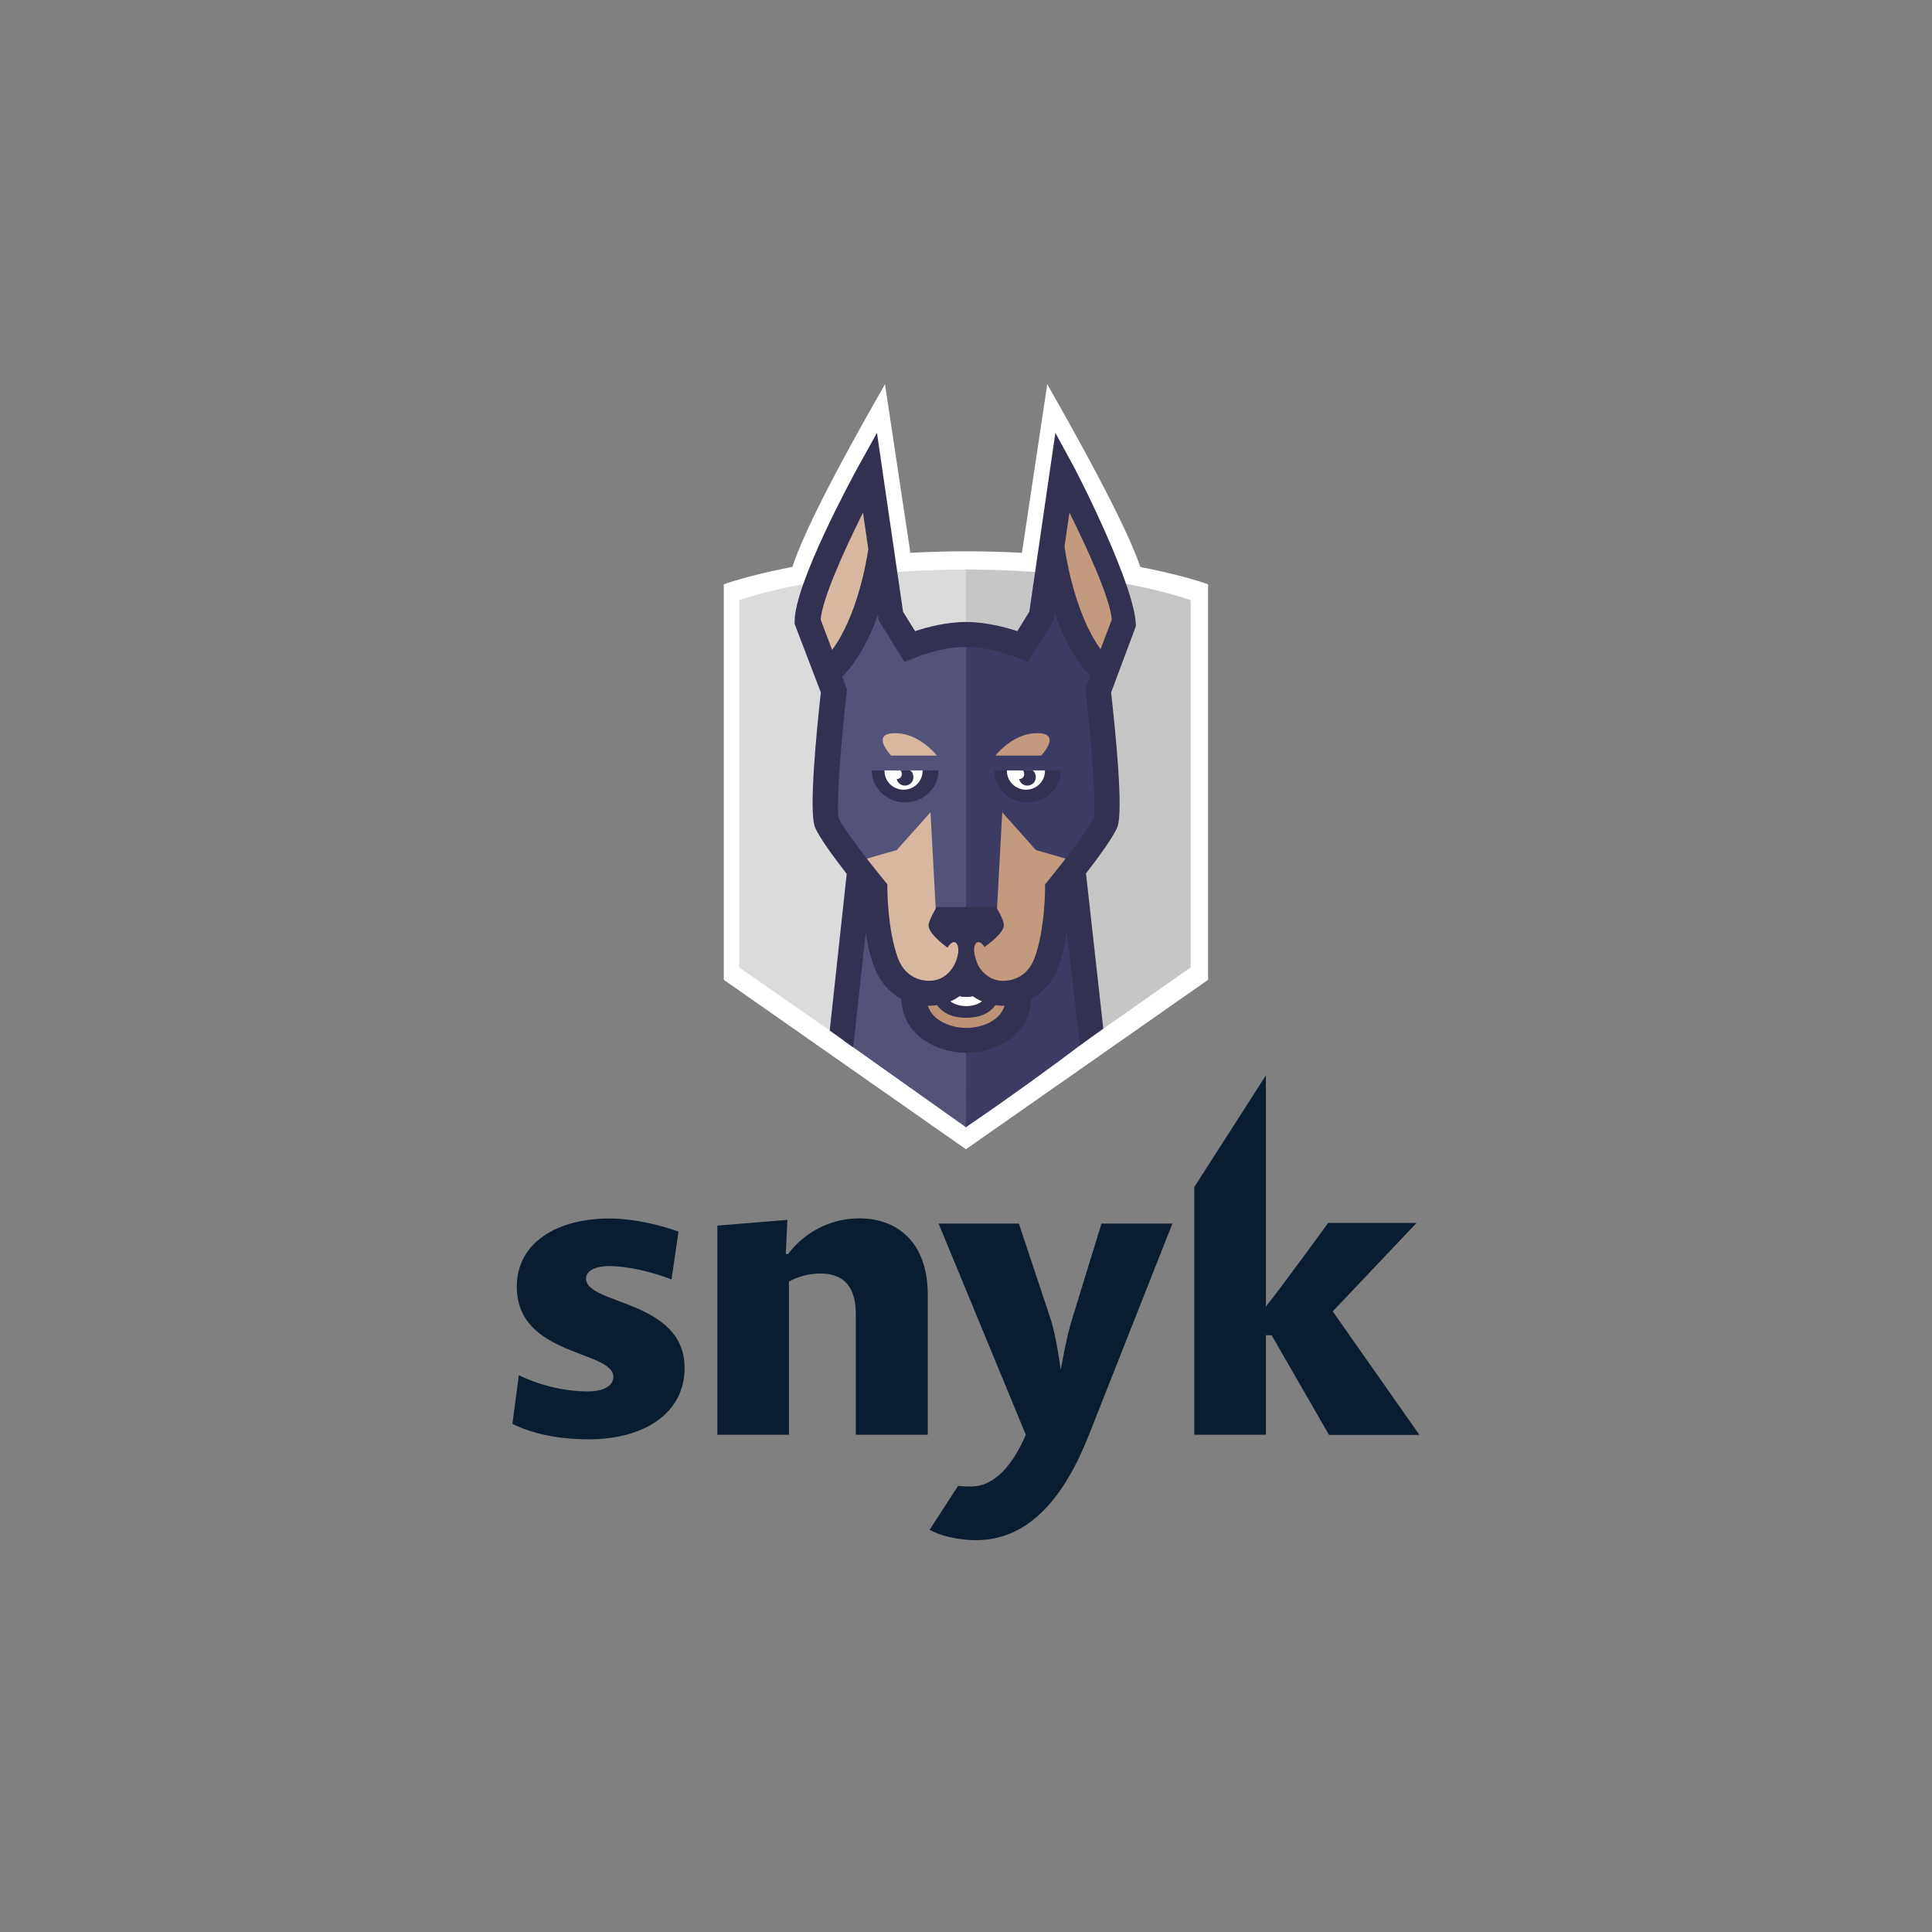 <?xml version="1.0" encoding="UTF-8" standalone="no"?>
<!DOCTYPE svg PUBLIC "-//W3C//DTD SVG 1.1//EN" "http://www.w3.org/Graphics/SVG/1.1/DTD/svg11.dtd">
<svg width="100%" height="100%" viewBox="0 0 1995 1995" version="1.1" xmlns="http://www.w3.org/2000/svg" xmlns:xlink="http://www.w3.org/1999/xlink" xml:space="preserve" xmlns:serif="http://www.serif.com/" style="fill-rule:evenodd;clip-rule:evenodd;stroke-linejoin:round;stroke-miterlimit:2;">
    <rect x="0" y="0" width="1995" height="1995" fill="#808080" stroke="none"/>
    <g transform="matrix(1,0,0,1,-9935,-1125)">
        <g id="Sponsor-logos" serif:id="Sponsor logos" transform="matrix(1,0,0,1,17585,1981.49)">
            <rect x="-9652.96" y="-1545.49" width="5875.74" height="7020.86" style="fill:none;"/>
            <g id="logo-vertical-black" transform="matrix(3.875,0,0,3.875,-6652.55,140.901)">
                <g transform="matrix(1,0,0,1,-301,-171)">
                    <g id="logo-vertical" transform="matrix(1,0,0,1,180,0)">
                        <g id="snyk-wordmark" transform="matrix(1,0,0,1,0,200)">
                            <path d="M202.463,69.428l-1.537,0l0,26.509l-19.08,0l0,-66.002l19.08,-29.755l0,61.584c3.798,-4.644 16.593,-22.271 16.593,-22.271l23.556,0l-22.335,23.578l23.103,32.911l-24.098,0l-15.282,-26.554Zm-53.17,-4.328l7.822,-25.427l18.899,0l-22.155,56.084c-6.601,16.861 -16.05,28.267 -30.157,28.267c-5.425,0 -9.992,-1.398 -12.388,-2.75l7.596,-11.722c1.13,0.135 2.306,0.18 3.481,0.18c6.511,0 11.394,-6.311 14.559,-13.795l-23.24,-56.264l21.386,0l8.364,25.112c1.628,4.778 2.804,13.885 2.804,13.885c0,0 1.492,-8.791 3.029,-13.57Zm-57.647,-1.307c0,-7.349 -3.255,-10.82 -9.449,-10.82c-3.029,0 -6.194,0.856 -8.364,2.164l0,40.8l-19.08,0l0,-55.723l18.673,-1.533l-0.452,9.107l0.632,0c4.024,-5.41 10.852,-9.512 18.99,-9.512c9.766,0 18.221,6.041 18.221,20.332l0,37.329l-19.171,0l0,-32.144Zm-91.51,29.259l1.718,-12.984c5.968,2.93 12.705,4.328 18.356,4.328c4.115,0 6.827,-1.398 6.827,-3.877c0,-7.124 -25.726,-5.41 -25.726,-24.03c0,-11.902 10.942,-18.168 24.641,-18.168c6.827,0 13.881,1.848 18.447,3.471l-1.854,12.759c-4.792,-1.849 -11.303,-3.562 -16.728,-3.562c-3.346,0 -6.059,1.172 -6.059,3.336c0,7.033 26.269,5.636 26.269,23.804c0,12.082 -10.761,19.025 -25.5,19.025c-8.139,0 -14.74,-1.397 -20.391,-4.102Z" style="fill:#091c30;fill-rule:nonzero;"/>
                        </g>
                        <g id="dog" transform="matrix(1,0,0,1,56.467,15.73)">
                            <path id="shield-outline-ears" d="M112.133,54.062l-94.909,0c0,-5.932 8.579,-23.863 25.736,-53.792c0,0 2.376,15.785 7.127,47.354l28.995,0.001l7.117,-47.355c17.289,30.326 25.934,48.257 25.934,53.792Z" style="fill:#fff;fill-rule:nonzero;"/>
                            <path id="shield-outline" d="M64.533,204.13l-64.533,-45.155l0,-105.389c0,0 23.86,-8.793 64.616,-8.793c40.756,0 64.442,8.793 64.442,8.793l0,105.389l-64.525,45.155Z" style="fill:#fff;fill-rule:nonzero;"/>
                            <path id="shield-left" d="M64.533,197.783l-60.41,-42.094l0,-97.873c0,0 22.591,-8.166 60.41,-8.166l0,148.133Z" style="fill:#dbdbdb;fill-rule:nonzero;"/>
                            <path id="shield-right" d="M64.616,49.65c-0.028,0 -0.055,0.001 -0.083,0l0,148.009l0.001,0l59.88,-41.972l0,-97.871c0,0 -21.979,-8.166 -59.798,-8.166Z" style="fill:#c6c6c6;fill-rule:nonzero;"/>
                            <path id="neck-right" d="M97.221,174.754l-5.094,-44.207l-27.997,0l0,67.339l0.403,0.38c10.892,-7.44 21.788,-15.278 32.688,-23.512Z" style="fill:#3b3b63;fill-rule:nonzero;"/>
                            <path id="neck-left" d="M31.863,175.103l32.67,23.163l0.017,-69.065l-28.294,0l-4.393,45.902Z" style="fill:#53537a;fill-rule:nonzero;"/>
                            <path id="chin" d="M78.513,162.018c0,7.595 -7.216,11.36 -13.837,11.36c-6.62,0 -13.982,-3.765 -13.982,-11.36" style="fill:#bc9375;fill-rule:nonzero;"/>
                            <path id="teeth" d="M64.603,165.946c-5.315,0 -7.899,-3.833 -7.899,-11.713l2.534,0c0,9.225 3.623,9.225 5.365,9.225c1.742,0 5.365,0 5.365,-9.225l2.534,0c0,7.88 -2.585,11.713 -7.899,11.713Z" style="fill:#fff;fill-rule:nonzero;"/>
                            <path id="face-right" d="M64.533,156.156c1.636,4.227 4.796,6.34 9.483,6.34c4.588,0 9.376,-2.374 11.556,-8.24c3.046,-8.205 3.015,-19.625 3.015,-19.625c0,0 13.534,-16.649 13.534,-22.279l-37.588,0l0,43.804Z" style="fill:#c49a7e;fill-rule:nonzero;"/>
                            <path id="face-left" d="M26.401,112.352c0,6.52 13.416,22.279 13.416,22.279c0,0 -0.033,11.417 3.016,19.625c2.175,5.862 6.968,8.24 11.558,8.24c4.686,0 8.067,-2.113 10.142,-6.34l0,-43.804l-38.132,0Z" style="fill:#d8b7a0;fill-rule:nonzero;"/>
                            <path id="brow-right" d="M100.505,74.865c-10.433,-10.511 -13.042,-32.43 -13.042,-32.43c-1.948,6.906 -6.181,27.27 -6.181,27.27c0,0 -8.224,-2.613 -17.081,-2.627c-0.291,0 -0.291,27.438 0,82.312l8.432,-5.989l1.568,-29.066l8.979,10.067l11.566,3.321c0,0 4.328,-3.032 4.328,-3.021c1.838,-2.529 2.447,-4.683 2.891,-5.801c1.607,-4.067 -2,-35.169 -2,-35.169c-1.281,-2.634 0.54,-8.867 0.54,-8.867Z" style="fill:#3b3b63;fill-rule:nonzero;"/>
                            <path id="brow-left" d="M48.005,69.704c0,0 -4.235,-20.363 -6.181,-27.271c0,0 -2.608,21.919 -13.042,32.431c0,0 1.821,6.233 0.54,8.866c0,0 -3.607,31.104 -2.001,35.165c0.444,1.118 1.058,3.272 2.893,5.801c0,-0.012 4.331,3.021 4.331,3.021l11.564,-3.322l8.977,-10.065l1.572,29.066l7.884,5.831l0,-82.303c-8.891,0.015 -16.537,2.78 -16.537,2.78Z" style="fill:#53537a;fill-rule:nonzero;"/>
                            <path id="face-outline" d="M93.204,22.122c1.731,3.17 16.612,32.476 16.612,42.625l-6.6,17.665c1.116,9.967 3.337,31.625 1.66,35.856c-1.034,2.617 -4.98,8.001 -8.354,12.361l4.613,41.378l-6.236,4.413l-3.468,-30.234c-0.476,3.068 -1.193,6.345 -2.286,9.286c-1.444,3.894 -3.997,6.845 -7.263,8.592c-0.191,9.335 -8.952,14.371 -17.206,14.371c-8.322,0 -17.156,-5.032 -17.35,-14.363c-3.272,-1.751 -5.829,-4.702 -7.275,-8.6c-1.049,-2.828 -1.756,-5.959 -2.235,-8.925l-3.317,30.429l-6.27,-4.485l4.528,-41.735c-3.401,-4.38 -7.422,-9.844 -8.467,-12.49c-1.676,-4.233 0.458,-25.887 1.576,-35.856l-6.992,-18.284l0,-0.595c0,-10.149 15.27,-38.239 17.003,-41.409l4.946,-8.9c3.011,20.62 4.515,30.939 4.513,30.957l2.435,16.709l3.204,5.176c3.078,-1.021 8.304,-2.439 13.596,-2.439c5.297,0 10.559,1.423 13.65,2.442l3.202,-5.178l6.938,-47.667l4.843,8.9Zm-28.528,149.678c3.654,0 8.856,-1.623 10.155,-5.925c-0.139,0.004 -0.274,0.015 -0.413,0.015c-0.711,0 -1.375,-0.066 -2.02,-0.152c-1.885,2.575 -4.82,3.356 -7.794,3.356c-2.969,0 -5.899,-0.789 -7.78,-3.36c-0.649,0.091 -1.321,0.156 -2.038,0.156c-0.136,0 -0.268,-0.011 -0.403,-0.015c1.312,4.302 6.585,5.925 10.293,5.925Zm-4.278,-7.072c1.133,0.834 2.533,1.298 4.208,1.298c1.666,0 3.06,-0.467 4.191,-1.298c-0.902,-0.394 -1.718,-0.863 -2.438,-1.376c-0.652,0.19 -1.275,0.185 -1.756,0.185c-0.483,0 -1.113,0 -1.77,-0.189c-0.718,0.517 -1.533,0.986 -2.435,1.38Zm25.958,-32.099c4.489,-5.476 11.246,-14.295 12.225,-16.763c0.738,-2.541 -0.521,-19.387 -2.123,-33.506l-0.089,-0.783l1.325,-3.508c-4.367,-4.572 -7.413,-10.837 -9.494,-16.754l-0.271,1.859l-6.894,11.129l-2.692,-1.127c-0.066,-0.028 -7.096,-2.919 -13.768,-2.919c-6.715,0 -13.631,2.888 -13.698,2.916l-2.697,1.137l-6.902,-11.134l-0.205,-1.426c-2.103,5.859 -5.153,12.014 -9.499,16.487l1.265,3.342l-0.088,0.784c-1.603,14.116 -2.862,30.962 -2.1,33.567c0.955,2.408 7.713,11.227 12.199,16.699l0.748,0.914l-0.004,1.171c0,0.11 0.013,10.942 2.812,18.48c2.032,5.468 6.54,6.052 8.386,6.052c4.641,0 6.605,-4.182 6.686,-4.361c1.087,-2.101 1.631,-5.554 1.631,-10.358l2.806,0c0,3.859 0.585,7.32 1.755,10.381c0.071,0.151 2.084,4.349 6.748,4.349c1.842,0 6.351,-0.591 8.382,-6.059c2.808,-7.564 2.811,-18.374 2.811,-18.48l-0.003,-1.171l0.748,-0.918Z" style="fill:#333152;fill-rule:nonzero;"/>
                            <path id="eye-shadow-right" d="M85.591,103.187l-10.135,0l-3.377,0l0,0.14c0,4.634 4.08,8.387 8.866,8.387c4.788,0 8.868,-3.754 8.868,-8.387l0,-0.14l-4.222,0Z" style="fill:#333152;fill-rule:nonzero;"/>
                            <path id="eye-right" d="M75.456,103.187l0,0.14c0,2.756 2.26,4.99 5.069,4.99c2.808,0 5.067,-2.234 5.067,-4.99l0,-0.14l-10.136,0Z" style="fill:#fff;fill-rule:nonzero;"/>
                            <path id="eye-pupil-right" d="M79.713,103.187c-0.023,0 -0.043,0.011 -0.063,0.015c0.294,0.061 0.457,0.717 0.394,1.153c-0.095,0.667 -0.674,1.13 -1.337,1.141c0.193,0.872 0.917,1.573 1.879,1.706c1.228,0.171 2.364,-0.656 2.538,-1.862c0.125,-0.887 -0.309,-2.153 -1.036,-2.153l-2.375,0Z" style="fill:#333152;fill-rule:nonzero;"/>
                            <path id="eye-shadow-left" d="M52.972,103.187l-10.133,0l-3.379,0l0,0.14c0,4.634 4.082,8.387 8.867,8.387c4.788,0 8.869,-3.754 8.869,-8.387l0,-0.14l-4.224,0Z" style="fill:#333152;fill-rule:nonzero;"/>
                            <path id="eye-left" d="M42.839,103.187l0,0.14c0,2.756 2.261,4.99 5.066,4.99c2.809,0 5.068,-2.234 5.068,-4.99l0,-0.14l-10.134,0Z" style="fill:#fff;fill-rule:nonzero;"/>
                            <path id="eye-pupil-left" d="M49.471,103.187l-2.378,0c-0.02,0 -0.043,0.011 -0.062,0.015c0.294,0.061 0.456,0.717 0.395,1.153c-0.096,0.667 -0.672,1.13 -1.339,1.141c0.196,0.872 0.92,1.573 1.88,1.706c1.227,0.171 2.365,-0.656 2.537,-1.862c0.127,-0.887 -0.307,-2.153 -1.033,-2.153Z" style="fill:#333152;fill-rule:nonzero;"/>
                            <path id="brow-right1" serif:id="brow-right" d="M84.572,99.232c0.567,-0.611 5.384,-5.976 -1.058,-5.976c-5.821,0 -10.01,4.611 -11.12,5.976l12.178,0Z" style="fill:#c49a7e;fill-rule:nonzero;"/>
                            <path id="brow-left1" serif:id="brow-left" d="M56.785,99.232c-1.11,-1.365 -5.298,-5.976 -11.121,-5.976c-6.439,0 -1.622,5.365 -1.058,5.976l12.179,0Z" style="fill:#d8b7a0;fill-rule:nonzero;"/>
                            <path id="ear-left" d="M25.815,62.991c0.382,-5.265 5.961,-17.878 11.283,-28.507l1.418,9.719c-0.541,3.634 -3.013,17.885 -9.645,26.868l-3.056,-8.08Z" style="fill:#d8b7a0;fill-rule:nonzero;"/>
                            <path id="ear-right" d="M90.803,43.446l1.307,-8.961c5.321,10.628 10.903,23.242 11.285,28.506l-2.984,7.889c-7.165,-9.889 -9.413,-25.965 -9.608,-27.434Z" style="fill:#c49a7e;fill-rule:nonzero;"/>
                            <path id="nose" d="M59.635,150.429c-2.499,-1.861 -5.063,-4.21 -5.063,-6.011c0,-1.184 2.132,-4.832 2.132,-4.832l15.851,0c0,0 2.079,3.234 2.079,4.832c0,1.677 -2.587,3.961 -5.169,5.823c-0.879,-1.486 -1.997,-1.744 -2.514,-0.573c-0.267,0.607 -0.319,1.48 -0.189,2.394c-1.406,0.892 -2.434,1.467 -2.434,1.467c0,0 -0.793,-0.455 -1.928,-1.188c0.183,-1.013 0.148,-2.005 -0.146,-2.673c-0.522,-1.187 -1.662,-0.906 -2.548,0.633c-0.024,0.042 -0.048,0.085 -0.071,0.128Z" style="fill:#333152;fill-rule:nonzero;"/>
                        </g>
                    </g>
                </g>
            </g>
        </g>
    </g>
</svg>
